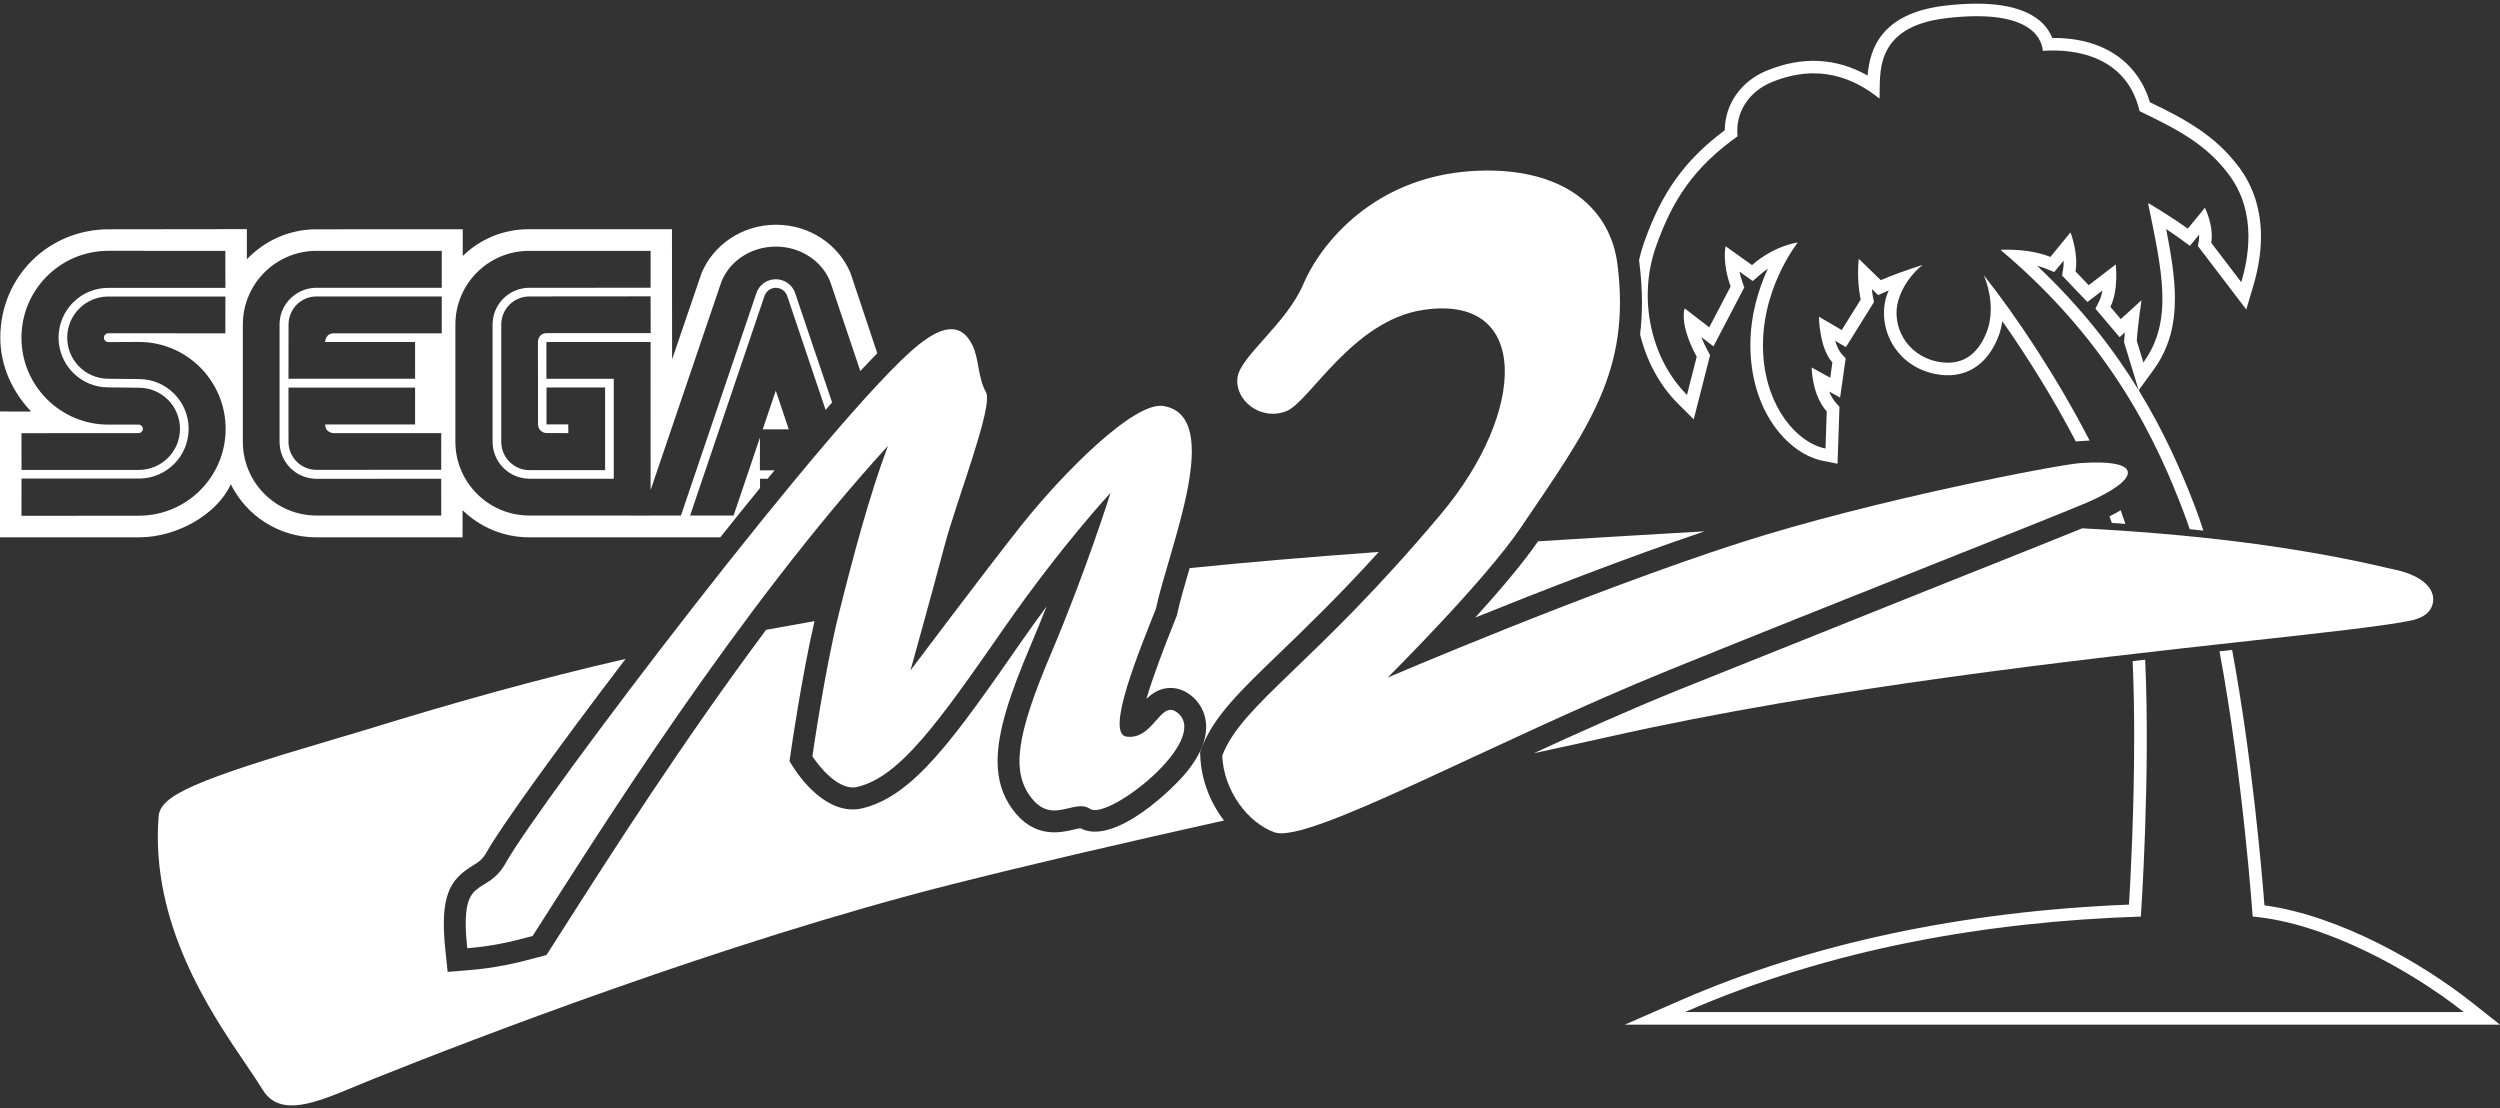<svg clip-rule="evenodd" fill-rule="evenodd" stroke-linejoin="round" stroke-miterlimit="2" viewBox="0 0 600 266" xmlns="http://www.w3.org/2000/svg"><rect x="0" y="0" width="600" height="266" fill="#333333" stroke="none"/><g fill="#fff"><path d="m258.712 198.513c.071.047.147.078.224.108.078.03.156.058.229.099-.132-.038-.291-.099-.453-.207z"/><path d="m535.707 155.981c4.767 25.686 7.113 52.971 7.758 61.299 18.003 2.442 37.83 13.854 49.726 23.256l6.809 5.382h-210.061l13.234-5.779c31.379-13.702 67.649-21.417 107.789-23.033.373-6.225 1.242-22.649 1.242-40.231 0-6.059-.103-12.251-.366-18.203l1.657-.192 1.35-.155c1.277 28.179-1.032 61.505-1.042 61.649-36.486 1.206-74.179 7.539-109.424 22.928h186.942c-12.986-10.262-33.491-21.42-50.679-22.928-.011-.149-2.304-33.209-7.959-63.659zm-142.335-93.552c.313-1.414.709-2.81 1.19-4.179 4.26-12.127 9.795-19.825 19.377-26.988.068-6.255 3.867-11.753 10.061-14.303 8.511-3.505 16.637-3.098 24.231 1.161.497-6.268 3.187-14.932 18.477-16.747 10.674-1.266 18.314-.09 22.708 3.497 1.442 1.179 2.475 2.643 3.129 4.238 11.921-.125 20.452 5.527 23.422 15.42 8.03 3.887 15.581 7.761 21.443 15.662 3.47 4.678 5.222 10.298 5.222 16.594 0 3.717-.611 7.669-1.836 11.802l-1.688 5.692-11.606-15.217.214-1.286c.061-.368.088-.748.088-1.133 0-.106-.023-.211-.028-.317-.072.088-2.202 2.687-2.202 2.687l-2.307-1.704c-.919-.68-2.145-1.51-3.391-2.329 1.19 6.031 2.1 11.574 2.1 16.697 0 6.239-1.339 11.877-5.13 17.089 0 0-3.546 4.874-3.556 4.89 6.191 10.114 10.379 19.732 13.585 28.147.669 1.756 1.315 3.61 1.937 5.543l-.994-.104c-.441-.045-.883-.09-1.325-.135l-.965-.096c-.478-1.433-.968-2.813-1.471-4.134-6.121-16.064-16.887-40.106-43.706-62.713l-.22-.223c4.897-.144 8.934.492 11.961 1.723l4.825-5.881s1.96 4.976 1.206 9.348l3.167 3.317 6.483-4.976s.754 6.107-1.282 10.177l2.488 2.941 4.976-4.524s-.905 6.107-1.131 9.726l1.583 5.201c7.238-9.951 4.523-21.711 1.131-38.221.09-.091 6.4 3.804 9.521 6.111 1.334-1.588 4.116-5.021 4.116-5.021s2.194 4.338 1.516 8.409l7.214 9.459c1.531-5.162 4.018-16.395-2.917-25.743-5.582-7.523-12.741-11.082-21.485-15.303-3.016-12.967-15.077-15.078-23.22-14.475-.302-3.619-3.94-10.127-23.22-7.84-17.79 2.11-15.679 13.872-15.981 19.299-6.031-4.824-14.542-8.611-25.934-3.92-5.126 2.111-8.744 6.936-8.141 12.967-10.554 7.539-15.68 15.378-19.601 26.536-4.437 12.627-1.033 27.069 7.471 35.527l2.33-9.142c-4.373-8.142-2.865-11.61-2.865-11.61l5.88 4.524 5.127-9.801c-2.111-5.88-1.206-9.649-1.206-9.649l6.332 4.523c5.579-4.825 11.006-5.428 11.006-5.428s-9.348 11.61-8.292 27.139c.854 12.559 8.142 20.958 14.926 22.315l.301-8.896c-3.617-4.071-3.617-10.554-3.617-10.554l4.455 2.463.52-3.669c-3.166-3.467-3.234-10.987-3.234-10.987l5.473 3.212 4.545-7.303c-1.055-5.126-.452-9.799-.452-9.799l5.278 5.125c2.183-.97 6.116-2.403 10.053-3.671l.022-.017c-2.649 2.12-4.862 5.141-5.854 8.513-1.756 5.969 1.81 13.118 9.273 14.701 6.996 1.484 10.388-2.976 11.986-7.237 1.634-4.356.891-9.612-.747-13.453 7.387 9.245 17.581 24.442 25.385 39.663-1.009.039-1.921.103-2.668.155-.174.012-.387.032-.635.06-5.358-10.28-11.79-20.553-17.647-28.874-.182 1.221-.451 2.405-.864 3.507-2.738 7.302-8.364 10.629-15.436 9.129-4.294-.911-7.851-3.413-10.018-7.043-1.376-2.309-2.085-4.917-2.085-7.516 0-1.33.185-2.659.563-3.943.15-.511.382-1.001.579-1.501-.22.092-.493.199-.683.283l-1.864.828s-1.51-1.467-1.51-1.468c.081.646.14 1.279.278 1.951l.243 1.179-6.734 10.819s-2.583-1.515-2.584-1.516c.38 1.278.892 2.433 1.563 3.17l.958 1.049-1.332 9.409s-1.492-.824-2.625-1.45c.406.99.941 1.962 1.67 2.782l.801.901-.463 13.652-3.485-.697c-7.879-1.576-16.367-10.692-17.344-25.067-.061-.906-.091-1.798-.091-2.677 0-7.372 2.053-13.732 4.203-18.389-.607.424-1.224.894-1.845 1.431l-1.794 1.552s-2.794-1.996-3.203-2.288c.179.793.402 1.632.736 2.562l.447 1.246-7.403 14.154s-2.924-2.249-2.926-2.251c.389.98.887 2.079 1.559 3.33l.556 1.034-3.923 15.398-3.745-3.725c-4.462-4.438-7.571-10.298-9.129-16.645.297-2.448.451-4.987.451-7.641 0-3.137-.215-6.436-.666-9.94zm115.591 60.032c.405 1.101.785 2.189 1.137 3.262l-.965-.066c-.448-.029-.895-.059-1.342-.088l-.949-.061c-.181-.525-.368-1.053-.562-1.586.907-.454 1.811-.941 2.681-1.461zm-14.539-58.886s.59-.721.824-1.005c.005.147.031.293.031.44 0 .549-.039 1.091-.128 1.608l-.258 1.495 6.084 6.375s3.096-2.376 3.601-2.764c-.17.924-.408 1.823-.783 2.575l-.89 1.779 5.791 6.844s.64-.582 1.268-1.152c-.06.643-.114 1.268-.149 1.832l-.035.545s3.476 11.42 3.496 11.483c-5.934-9.688-13.744-19.827-24.352-29.827.778.208 1.479.428 2.033.653l2.057.836z"/><path d="m357.007 40.93c-.266 0-.537.002-.808.005-26.469.369-39.619 18.316-43.379 27.203-4.044 9.56-15.073 17.278-15.809 22.426-.781 5.471 5.538 10.578 11.765 8.087 5.513-2.205 15.808-21.689 32.719-24.262 26.056-3.966 24.852 24.509 4.41 48.892-30.512 36.394-47.79 45.585-52.57 58.083.369 8.456 6.147 16.071 12.499 18.382 8.088 2.94 51.944-21.564 94.846-38.968 38.966-15.808 92.191-36.727 99.991-40.071 12.867-5.514 14.337-10.66-1.47-9.557-5.148.359-49.628 8.822-81.611 19.116-36.409 11.717-84.55 32.349-84.55 32.349s23.161-22.995 31.98-36.026c16.176-23.895 26.47-37.495 23.161-63.229-1.675-13.029-12.201-22.43-31.172-22.43z"/><path d="m285.517 136.351c-1.198 4.081-2.325 7.934-2.96 10.885l-.085.41-1.134 2.867c-1.33 3.352-4.479 11.322-6.199 17.221 1.349-1.289 3.043-2.479 5.372-2.618 1.438-.086 3.615.226 5.824 2.205 1.717 1.537 6.709 7.341-1.14 17.471-3.451 4.456-17.813 18.28-25.89 13.992-.346.023-1.084.194-1.609.318-3.069.729-9.458 2.245-14.64-4.789-2.511-3.408-3.635-7.219-3.635-11.652 0-7.295 3.047-16.274 7.992-27.905 1.319-3.105 2.571-6.189 3.758-9.195-1.875 2.538-3.811 5.222-5.796 8.075-16.226 23.325-26.019 37.403-38.397 40.351-8.512 2.025-15.193-7.682-16.446-9.647l-1.048-1.646.275-1.93c.113-.789 2.607-18.148 5.721-31.693-3.984.694-7.851 1.391-11.618 2.092-20.099 26.964-37.355 53.994-48.363 71.251l-4.328 6.776-1.96.535c-5.614 1.531-10.356 2.585-16.636 3.108l-5.137.427-.54-5.127c-1.377-13.086 1.005-16.991 6.518-20.356 1.432-.875 2.38-1.453 3.429-3.341 3.207-5.771 16.84-24.7 33.295-46.296-21.836 5.016-41.09 10.475-61.945 16.892l-8.274 2.466c-33.255 9.787-41.47 13.411-41.858 18.463-1.976 25.686 12.351 46.797 20.911 59.41 1.611 2.374 3.002 4.424 4.086 6.193 4.113 6.717 12.866 3.063 22.134-.807l4.366-1.796.299-.12c23.547-9.422 84.138-32.809 138.058-46.468 19.755-5.005 42.947-10.353 65.847-15.449-3.323-4.306-5.45-9.748-5.693-15.331l-.048-1.091.39-1.02c2.882-7.532 9.168-13.584 18.684-22.747 6.256-6.023 14.214-13.685 23.811-24.264-17.688 1.288-32.229 2.533-45.391 3.88zm214.224-9.552c-5.918 2.419-17.871 7.176-32.307 12.922l-64.774 25.939c-11.662 4.731-23.44 10.012-34.532 15.113 7.117-1.537 13.262-2.877 17.979-3.94 52.765-11.884 113.723-18.607 154.061-23.055 18.753-2.068 32.303-3.563 38.536-4.865 4.778-.997 5.282-3.863 5.277-5.048-.014-3.334-3.639-6.047-9.696-7.258l-2.33-.526c-22.27-5.194-47.281-7.995-72.214-9.282zm-90.644.721c-14.734.851-27.969 1.641-39.965 2.391-3.664 5.336-9.422 12.072-15.076 18.308 15.439-6.237 36.286-14.364 55.041-20.699z" fill-rule="nonzero"/><path d="m220.463 82.743c-19.607 15.684-91.088 109.991-99.013 124.252-4.901 8.823-11.272 1.961-9.312 20.586 5.883-.489 10.294-1.469 15.686-2.94 15.684-24.507 49.015-77.934 85.287-117.637-4.412 11.764-8.333 26.468-11.764 40.192-3.432 13.725-6.372 34.311-6.372 34.311s5.488 8.614 10.782 7.353c10.294-2.451 19.608-15.685 35.292-38.233 13.742-19.752 25.488-32.349 25.488-32.349s-5.943 18.933-14.275 38.538c-8.334 19.606-9.501 28.214-4.964 34.371 3.071 4.169 6.209 3.494 9.059 2.818 1.926-.457 3.721-.914 5.278.124 4.277 2.85 28.674-16.176 21.184-22.883-2.415-2.163-3.93.1-5.971 2.364-1.596 1.769-3.514 3.538-6.436 3.195-5.377-.629 3.392-21.487 6.994-30.677 3.161-14.705 16.58-46.109 1.875-48.682-7.031-1.229-24.262 16.175-34.189 28.673-8.246 10.385-26.591 34.802-26.591 34.802s4.902-17.524 8.211-30.022c2.837-10.715 11.764-33.453 9.927-36.761-2.036-3.664-1.586-7.95-3.31-11.395-1.163-2.329-2.761-3.737-5.023-3.737-2.025 0-4.584 1.129-7.843 3.737z"/><path d="m185.894 112.875c-.55.666-1.102 1.337-1.659 2.016h-1.829v2.234c-3.132 3.837-6.33 7.805-9.547 11.842l-45.847-.009c-6.226 0-11.868-2.487-15.996-6.515l-.002 6.51-35.104.005c-9.005 0-16.797-5.203-20.532-12.769l-.101.285c-3.22 6.796-12.514 12.472-21.888 12.484l-33.389.005v-30.203l7.472.009c-4.412-4.619-7.402-10.84-7.399-17.723.009-14.813 11.75-26.028 26.037-26.011l33.137-.042v7.24c4.171-4.408 10.119-7.198 16.663-7.198l35.15-.007-.007 6.417c4.103-4.01 9.69-6.437 15.892-6.437l34.326.005.033 31.239 7.071-20.701c2.785-6.713 9.697-11.61 17.843-11.61 8.161 0 14.957 4.737 17.862 11.474l6.468 19.371c-1.277 1.299-2.636 2.726-4.068 4.268l-6.92-20.539c-1.629-5.384-6.996-9.331-13.363-9.331-6.366 0-11.73 3.947-13.361 9.32l-16.69 49.109-.002-35.539h-25.004v8.831h16.163v23.986h-20.23c-4.874 0-8.855-3.976-8.855-8.855v-28.137c0-4.881 3.957-8.832 8.831-8.832l29.095-.005.002-8.855-29.163-.003c-9.772 0-17.693 7.921-17.693 17.695v28.137c0 9.768 7.987 17.691 17.759 17.691l29.097.01v-.005h7.279l18.211-53.686c.744-1.777 2.499-3.03 4.546-3.03 2.041 0 3.793 1.248 4.54 3.01l8.979 26.56c-.512.584-1.029 1.176-1.556 1.783l-9.223-27.356c-.385-1.132-1.458-1.941-2.721-1.941-1.258 0-2.327.809-2.717 1.931l-17.862 52.728h10.436l6.328-18.718-.015 7.862h3.523zm-180.74 10.923 28.156-.029c11.51 0 20.843-9.333 20.843-20.843 0-11.514-9.333-20.861-20.843-20.861l-7.312.036c-.578 0-1.054-.475-1.054-1.055 0-.582.476-1.056 1.054-1.056l28.084.005.015-8.827h-28.105c-5.445 0-9.861 4.414-9.861 9.858 0 5.45 4.416 9.872 9.861 9.872l7.35.08c6.589 0 11.933 5.352 11.933 11.943s-5.344 11.936-11.933 11.936h-28.176l-.012 8.941zm70.815-8.888c-4.874 0-8.873-3.905-8.873-8.874v-28.227c0-4.791 3.999-8.742 8.873-8.742l30.054.005-.002-8.866-30.052-.002c-9.766 0-17.689 7.921-17.689 17.694v28.138c0 9.767 7.923 17.691 17.689 17.691l29.924.009-.007-8.836zm44.332-8.874c0 3.729 3.025 6.796 6.749 6.796h18.171v-19.836h-14.058v8.863h5.216l.025 2.089-5.196-.014c-1.149 0-2.08-.928-2.08-2.075l-.024-19.799s-.01-2.06 2.078-2.104h24.983l-.021-8.832-29.094.025c-3.724 0-6.749 3.019-6.749 6.75zm-115.135 6.743h28.176c5.442 0 9.856-4.413 9.856-9.858s-4.414-9.867-9.856-9.867l-7.35-.081c-6.591 0-11.936-5.348-11.936-11.947 0-6.59 5.345-11.937 11.936-11.937l28.105-.003-.015-8.879-28.083-.01c-11.512 0-20.85 9.335-20.85 20.85 0 11.521 9.338 20.861 20.85 20.861h7.265c.566 0 1.024.459 1.024 1.023 0 .561-.458 1.017-1.024 1.017l-28.11.015zm70.803-.014c-3.716 0-6.73-3.01-6.73-6.729l-.005-13.016h30.39l-.005 8.85h-21.587c.023 2.079 2.098 2.083 2.098 2.083h25.763l-.007 8.802zm110.219-18.999 3.116 9.269h-6.25zm-116.939-15.867c0-3.732 2.995-6.75 6.72-6.75h30.054l-.003 8.846h-25.89c-2.075.005-2.098 2.086-2.098 2.086h21.587l.005 8.824h-30.39z"/></g></svg>